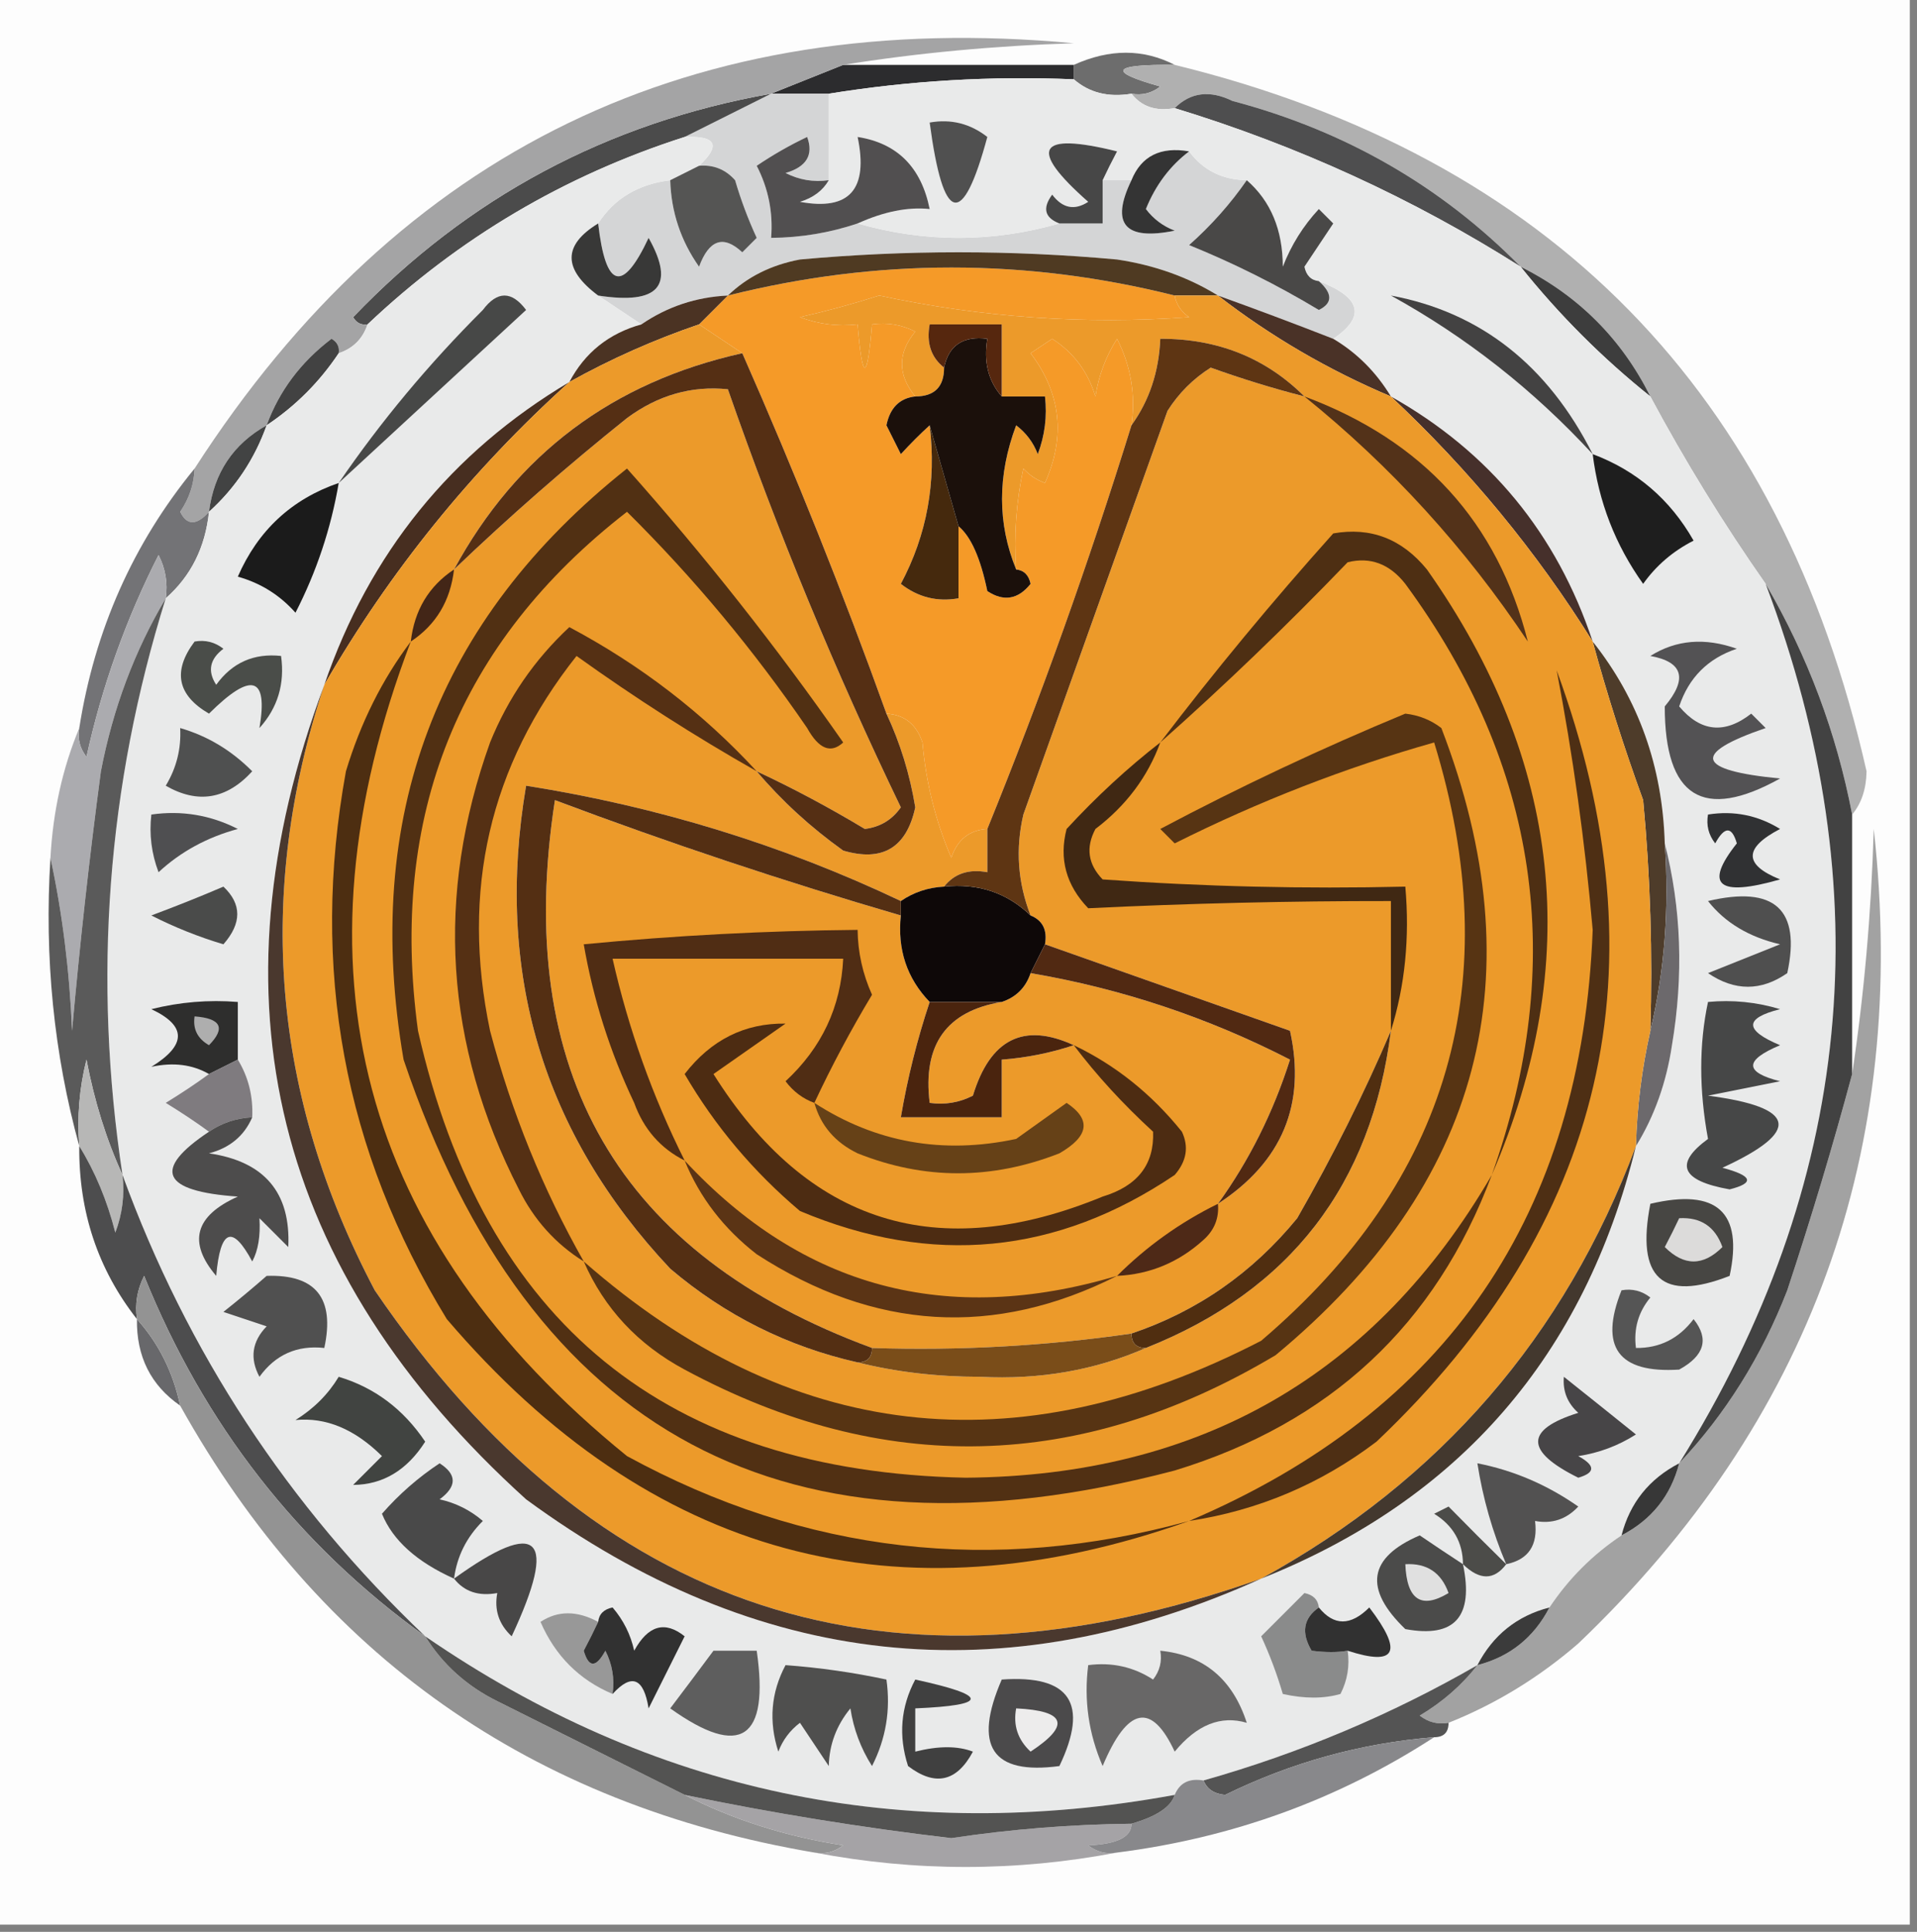 <?xml version="1.0" encoding="UTF-8"?>
<!DOCTYPE svg PUBLIC "-//W3C//DTD SVG 1.1//EN" "http://www.w3.org/Graphics/SVG/1.1/DTD/svg11.dtd">
<svg xmlns="http://www.w3.org/2000/svg" version="1.1" width="133px" height="134px" style="shape-rendering:geometricPrecision; text-rendering:geometricPrecision; image-rendering:optimizeQuality; fill-rule:evenodd; clip-rule:evenodd" xmlns:xlink="http://www.w3.org/1999/xlink">
<rect width="100%" height="100%" fill="#808080" stroke="none"/>
<g><path style="opacity:1" fill="#fdfdfd" d="M -0.5,-0.5 C 43.833,-0.5 88.167,-0.5 132.5,-0.5C 132.5,44.167 132.5,88.833 132.5,133.5C 88.167,133.5 43.833,133.5 -0.5,133.5C -0.5,88.833 -0.5,44.167 -0.5,-0.5 Z"/></g>
<g><path style="opacity:1" fill="#6d6d6d" d="M 81.5,4.5 C 77.107,4.457 76.774,4.957 80.5,6C 79.906,6.464 79.239,6.631 78.5,6.5C 76.901,6.768 75.568,6.434 74.5,5.5C 74.5,5.167 74.5,4.833 74.5,4.5C 76.979,3.377 79.312,3.377 81.5,4.5 Z"/></g>
<g><path style="opacity:1" fill="#2c2c2e" d="M 58.5,4.5 C 63.833,4.5 69.167,4.5 74.5,4.5C 74.5,4.833 74.5,5.167 74.5,5.5C 68.773,5.26 63.106,5.593 57.5,6.5C 56.167,6.5 54.833,6.5 53.5,6.5C 55.167,5.833 56.833,5.167 58.5,4.5 Z"/></g>
<g><path style="opacity:1" fill="#b0b0b0" d="M 81.5,4.5 C 107.552,10.886 123.552,27.22 129.5,53.5C 129.48,54.726 129.147,55.726 128.5,56.5C 127.417,50.843 125.417,45.51 122.5,40.5C 119.586,36.342 116.919,32.009 114.5,27.5C 112.5,23.5 109.5,20.5 105.5,18.5C 99.976,12.898 93.309,9.064 85.5,7C 83.934,6.235 82.601,6.402 81.5,7.5C 80.209,7.737 79.209,7.404 78.5,6.5C 79.239,6.631 79.906,6.464 80.5,6C 76.774,4.957 77.107,4.457 81.5,4.5 Z"/></g>
<g><path style="opacity:1" fill="#d4d5d6" d="M 53.5,6.5 C 54.833,6.5 56.167,6.5 57.5,6.5C 57.5,8.5 57.5,10.5 57.5,12.5C 56.448,12.649 55.448,12.483 54.5,12C 55.956,11.577 56.456,10.744 56,9.5C 54.795,10.071 53.628,10.738 52.5,11.5C 53.309,13.071 53.643,14.738 53.5,16.5C 55.565,16.483 57.565,16.149 59.5,15.5C 64.167,16.833 68.833,16.833 73.5,15.5C 74.5,15.5 75.5,15.5 76.5,15.5C 76.5,14.5 76.5,13.5 76.5,12.5C 77.167,12.5 77.833,12.5 78.5,12.5C 77.031,15.539 78.031,16.706 81.5,16C 80.692,15.692 80.025,15.192 79.5,14.5C 80.172,12.841 81.172,11.507 82.5,10.5C 83.467,11.806 84.801,12.473 86.5,12.5C 85.375,14.129 84.041,15.629 82.5,17C 85.6,18.258 88.6,19.758 91.5,21.5C 92.463,21.03 92.463,20.363 91.5,19.5C 94.444,20.629 94.777,21.962 92.5,23.5C 89.807,22.448 87.14,21.448 84.5,20.5C 82.438,19.224 80.104,18.39 77.5,18C 70.167,17.333 62.833,17.333 55.5,18C 53.509,18.374 51.842,19.207 50.5,20.5C 48.297,20.604 46.297,21.27 44.5,22.5C 43.5,21.833 42.5,21.167 41.5,20.5C 45.705,21.155 46.871,19.821 45,16.5C 43.187,20.363 42.02,20.03 41.5,15.5C 42.605,13.777 44.272,12.777 46.5,12.5C 46.565,14.696 47.232,16.696 48.5,18.5C 49.197,16.616 50.197,16.282 51.5,17.5C 51.833,17.167 52.167,16.833 52.5,16.5C 51.902,15.205 51.402,13.872 51,12.5C 50.329,11.748 49.496,11.414 48.5,11.5C 50.031,10.075 49.698,9.409 47.5,9.5C 49.5,8.5 51.5,7.5 53.5,6.5 Z"/></g>
<g><path style="opacity:1" fill="#4b4b4b" d="M 53.5,6.5 C 51.5,7.5 49.5,8.5 47.5,9.5C 39.169,12.169 31.835,16.502 25.5,22.5C 25.062,22.565 24.728,22.399 24.5,22C 32.468,13.682 42.134,8.516 53.5,6.5 Z"/></g>
<g><path style="opacity:1" fill="#4e4e4f" d="M 81.5,7.5 C 82.601,6.402 83.934,6.235 85.5,7C 93.309,9.064 99.976,12.898 105.5,18.5C 98.039,13.771 90.039,10.105 81.5,7.5 Z"/></g>
<g><path style="opacity:1" fill="#a4a4a5" d="M 58.5,4.5 C 56.833,5.167 55.167,5.833 53.5,6.5C 42.134,8.516 32.468,13.682 24.5,22C 24.728,22.399 25.062,22.565 25.5,22.5C 25.167,23.5 24.5,24.167 23.5,24.5C 23.565,24.062 23.399,23.728 23,23.5C 20.873,25.114 19.373,27.114 18.5,29.5C 16.178,30.802 14.845,32.802 14.5,35.5C 13.636,36.463 12.97,36.463 12.5,35.5C 13.127,34.583 13.461,33.583 13.5,32.5C 27.756,10.373 48.09,0.54 74.5,3C 68.984,3.173 63.651,3.673 58.5,4.5 Z"/></g>
<g><path style="opacity:1" fill="#3d3d3d" d="M 105.5,18.5 C 109.5,20.5 112.5,23.5 114.5,27.5C 111.167,24.833 108.167,21.833 105.5,18.5 Z"/></g>
<g><path style="opacity:1" fill="#424242" d="M 23.5,24.5 C 22.167,26.5 20.5,28.167 18.5,29.5C 19.373,27.114 20.873,25.114 23,23.5C 23.399,23.728 23.565,24.062 23.5,24.5 Z"/></g>
<g><path style="opacity:1" fill="#424343" d="M 18.5,29.5 C 17.66,31.852 16.326,33.852 14.5,35.5C 14.845,32.802 16.178,30.802 18.5,29.5 Z"/></g>
<g><path style="opacity:1" fill="#737376" d="M 13.5,32.5 C 13.461,33.583 13.127,34.583 12.5,35.5C 12.97,36.463 13.636,36.463 14.5,35.5C 14.245,37.967 13.245,39.967 11.5,41.5C 11.649,40.448 11.483,39.448 11,38.5C 8.739,42.95 7.072,47.617 6,52.5C 5.536,51.906 5.369,51.239 5.5,50.5C 6.569,43.703 9.235,37.703 13.5,32.5 Z"/></g>
<g><path style="opacity:1" fill="#e9eaea" d="M 74.5,5.5 C 75.568,6.434 76.901,6.768 78.5,6.5C 79.209,7.404 80.209,7.737 81.5,7.5C 90.039,10.105 98.039,13.771 105.5,18.5C 108.167,21.833 111.167,24.833 114.5,27.5C 116.919,32.009 119.586,36.342 122.5,40.5C 130.572,61.83 128.572,82.163 116.5,101.5C 114.413,102.585 113.08,104.251 112.5,106.5C 110.5,107.833 108.833,109.5 107.5,111.5C 105.251,112.08 103.585,113.413 102.5,115.5C 96.527,118.938 90.193,121.605 83.5,123.5C 82.508,123.328 81.842,123.662 81.5,124.5C 62.558,127.979 45.224,124.313 29.5,113.5C 19.976,104.44 12.976,93.774 8.5,81.5C 6.426,67.879 7.426,54.546 11.5,41.5C 13.245,39.967 14.245,37.967 14.5,35.5C 16.326,33.852 17.66,31.852 18.5,29.5C 20.5,28.167 22.167,26.5 23.5,24.5C 24.5,24.167 25.167,23.5 25.5,22.5C 31.835,16.502 39.169,12.169 47.5,9.5C 49.698,9.409 50.031,10.075 48.5,11.5C 47.833,11.833 47.167,12.167 46.5,12.5C 44.272,12.777 42.605,13.777 41.5,15.5C 39.043,17.001 39.043,18.668 41.5,20.5C 42.5,21.167 43.5,21.833 44.5,22.5C 42.246,23.124 40.579,24.457 39.5,26.5C 31.295,31.379 25.628,38.379 22.5,47.5C 14.336,69.346 19.003,88.179 36.5,104C 52.546,115.775 69.546,117.609 87.5,109.5C 101.259,104.021 109.926,94.021 113.5,79.5C 114.776,77.438 115.61,75.104 116,72.5C 116.815,67.648 116.648,62.981 115.5,58.5C 115.345,53.169 113.679,48.502 110.5,44.5C 108.009,37.012 103.342,31.345 96.5,27.5C 95.473,25.806 94.139,24.473 92.5,23.5C 94.777,21.962 94.444,20.629 91.5,19.5C 90.957,19.44 90.624,19.107 90.5,18.5C 91.167,17.5 91.833,16.5 92.5,15.5C 92.167,15.167 91.833,14.833 91.5,14.5C 90.416,15.665 89.583,16.998 89,18.5C 88.998,15.949 88.164,13.949 86.5,12.5C 84.801,12.473 83.467,11.806 82.5,10.5C 80.517,10.157 79.183,10.823 78.5,12.5C 77.833,12.5 77.167,12.5 76.5,12.5C 76.804,11.85 77.137,11.184 77.5,10.5C 71.964,9.132 71.297,10.299 75.5,14C 74.551,14.617 73.718,14.451 73,13.5C 72.308,14.437 72.475,15.103 73.5,15.5C 68.833,16.833 64.167,16.833 59.5,15.5C 61.322,14.675 62.989,14.342 64.5,14.5C 63.913,11.594 62.246,9.928 59.5,9.5C 60.263,13.138 58.93,14.638 55.5,14C 56.416,13.722 57.083,13.222 57.5,12.5C 57.5,10.5 57.5,8.5 57.5,6.5C 63.106,5.593 68.773,5.26 74.5,5.5 Z"/></g>
<g><path style="opacity:1" fill="#4f5050" d="M 12.5,50.5 C 14.394,51.048 16.06,52.048 17.5,53.5C 15.724,55.447 13.724,55.78 11.5,54.5C 12.246,53.264 12.579,51.931 12.5,50.5 Z"/></g>
<g><path style="opacity:1" fill="#f59a28" d="M 81.5,20.5 C 81.611,21.117 81.944,21.617 82.5,22C 75.267,22.524 68.1,22.024 61,20.5C 59.189,21.078 57.355,21.578 55.5,22C 56.793,22.49 58.127,22.657 59.5,22.5C 59.833,26.5 60.167,26.5 60.5,22.5C 61.552,22.351 62.552,22.517 63.5,23C 62.272,24.49 62.272,25.99 63.5,27.5C 62.414,27.62 61.747,28.287 61.5,29.5C 61.833,30.167 62.167,30.833 62.5,31.5C 63.182,30.757 63.849,30.091 64.5,29.5C 64.979,33.434 64.312,37.101 62.5,40.5C 63.689,41.429 65.022,41.762 66.5,41.5C 66.5,39.833 66.5,38.167 66.5,36.5C 67.363,37.217 68.03,38.717 68.5,41C 69.635,41.749 70.635,41.583 71.5,40.5C 71.376,39.893 71.043,39.56 70.5,39.5C 70.337,37.143 70.503,34.81 71,32.5C 71.414,32.957 71.914,33.291 72.5,33.5C 73.941,30.275 73.607,27.275 71.5,24.5C 72,24.167 72.5,23.833 73,23.5C 74.477,24.444 75.477,25.777 76,27.5C 76.219,26.062 76.719,24.729 77.5,23.5C 78.466,25.396 78.799,27.396 78.5,29.5C 75.535,39.061 72.201,48.394 68.5,57.5C 67.25,57.577 66.417,58.244 66,59.5C 64.908,56.956 64.241,54.289 64,51.5C 63.583,50.244 62.75,49.577 61.5,49.5C 58.494,41.137 55.161,32.804 51.5,24.5C 50.5,23.833 49.5,23.167 48.5,22.5C 49.167,21.833 49.833,21.167 50.5,20.5C 60.855,17.909 71.188,17.909 81.5,20.5 Z"/></g>
<g><path style="opacity:1" fill="#4e3c2a" d="M 110.5,44.5 C 113.679,48.502 115.345,53.169 115.5,58.5C 115.818,63.032 115.485,67.366 114.5,71.5C 114.666,66.156 114.499,60.823 114,55.5C 112.675,51.861 111.508,48.194 110.5,44.5 Z"/></g>
<g><path style="opacity:1" fill="#4a4d49" d="M 13.5,44.5 C 14.239,44.369 14.906,44.536 15.5,45C 14.549,45.718 14.383,46.551 15,47.5C 16.11,45.963 17.61,45.297 19.5,45.5C 19.769,47.429 19.269,49.095 18,50.5C 18.613,46.905 17.446,46.571 14.5,49.5C 12.296,48.218 11.962,46.551 13.5,44.5 Z"/></g>
<g><path style="opacity:1" fill="#1b1b1b" d="M 23.5,33.5 C 22.962,36.653 21.962,39.653 20.5,42.5C 19.41,41.273 18.076,40.44 16.5,40C 17.898,36.794 20.231,34.628 23.5,33.5 Z"/></g>
<g><path style="opacity:1" fill="#472e20" d="M 39.5,26.5 C 32.726,32.607 27.06,39.607 22.5,47.5C 25.628,38.379 31.295,31.379 39.5,26.5 Z"/></g>
<g><path style="opacity:1" fill="#1e1e1e" d="M 110.5,31.5 C 113.542,32.642 115.875,34.642 117.5,37.5C 116.066,38.23 114.9,39.23 114,40.5C 112.076,37.811 110.909,34.811 110.5,31.5 Z"/></g>
<g><path style="opacity:1" fill="#46302b" d="M 96.5,27.5 C 103.342,31.345 108.009,37.012 110.5,44.5C 106.619,38.276 101.952,32.609 96.5,27.5 Z"/></g>
<g><path style="opacity:1" fill="#474847" d="M 23.5,33.5 C 26.41,29.247 29.744,25.247 33.5,21.5C 34.5,20.167 35.5,20.167 36.5,21.5C 32.172,25.494 27.839,29.494 23.5,33.5 Z"/></g>
<g><path style="opacity:1" fill="#4a3227" d="M 84.5,20.5 C 87.14,21.448 89.807,22.448 92.5,23.5C 94.139,24.473 95.473,25.806 96.5,27.5C 92.164,25.668 88.164,23.335 84.5,20.5 Z"/></g>
<g><path style="opacity:1" fill="#4b3323" d="M 50.5,20.5 C 49.833,21.167 49.167,21.833 48.5,22.5C 45.352,23.576 42.352,24.909 39.5,26.5C 40.579,24.457 42.246,23.124 44.5,22.5C 46.297,21.27 48.297,20.604 50.5,20.5 Z"/></g>
<g><path style="opacity:1" fill="#434242" d="M 110.5,31.5 C 106.38,27.036 101.713,23.369 96.5,20.5C 102.712,21.659 107.378,25.325 110.5,31.5 Z"/></g>
<g><path style="opacity:1" fill="#4f3a22" d="M 84.5,20.5 C 83.5,20.5 82.5,20.5 81.5,20.5C 71.188,17.909 60.855,17.909 50.5,20.5C 51.842,19.207 53.509,18.374 55.5,18C 62.833,17.333 70.167,17.333 77.5,18C 80.104,18.39 82.438,19.224 84.5,20.5 Z"/></g>
<g><path style="opacity:1" fill="#494847" d="M 86.5,12.5 C 88.164,13.949 88.998,15.949 89,18.5C 89.583,16.998 90.416,15.665 91.5,14.5C 91.833,14.833 92.167,15.167 92.5,15.5C 91.833,16.5 91.167,17.5 90.5,18.5C 90.624,19.107 90.957,19.44 91.5,19.5C 92.463,20.363 92.463,21.03 91.5,21.5C 88.6,19.758 85.6,18.258 82.5,17C 84.041,15.629 85.375,14.129 86.5,12.5 Z"/></g>
<g><path style="opacity:1" fill="#383837" d="M 41.5,15.5 C 42.02,20.03 43.187,20.363 45,16.5C 46.871,19.821 45.705,21.155 41.5,20.5C 39.043,18.668 39.043,17.001 41.5,15.5 Z"/></g>
<g><path style="opacity:1" fill="#514f50" d="M 57.5,12.5 C 57.083,13.222 56.416,13.722 55.5,14C 58.93,14.638 60.263,13.138 59.5,9.5C 62.246,9.928 63.913,11.594 64.5,14.5C 62.989,14.342 61.322,14.675 59.5,15.5C 57.565,16.149 55.565,16.483 53.5,16.5C 53.643,14.738 53.309,13.071 52.5,11.5C 53.628,10.738 54.795,10.071 56,9.5C 56.456,10.744 55.956,11.577 54.5,12C 55.448,12.483 56.448,12.649 57.5,12.5 Z"/></g>
<g><path style="opacity:1" fill="#343434" d="M 82.5,10.5 C 81.172,11.507 80.172,12.841 79.5,14.5C 80.025,15.192 80.692,15.692 81.5,16C 78.031,16.706 77.031,15.539 78.5,12.5C 79.183,10.823 80.517,10.157 82.5,10.5 Z"/></g>
<g><path style="opacity:1" fill="#555554" d="M 48.5,11.5 C 49.496,11.414 50.329,11.748 51,12.5C 51.402,13.872 51.902,15.205 52.5,16.5C 52.167,16.833 51.833,17.167 51.5,17.5C 50.197,16.282 49.197,16.616 48.5,18.5C 47.232,16.696 46.565,14.696 46.5,12.5C 47.167,12.167 47.833,11.833 48.5,11.5 Z"/></g>
<g><path style="opacity:1" fill="#505050" d="M 64.5,8.5 C 65.978,8.238 67.311,8.571 68.5,9.5C 66.775,15.889 65.441,15.555 64.5,8.5 Z"/></g>
<g><path style="opacity:1" fill="#474747" d="M 76.5,12.5 C 76.5,13.5 76.5,14.5 76.5,15.5C 75.5,15.5 74.5,15.5 73.5,15.5C 72.475,15.103 72.308,14.437 73,13.5C 73.718,14.451 74.551,14.617 75.5,14C 71.297,10.299 71.964,9.132 77.5,10.5C 77.137,11.184 76.804,11.85 76.5,12.5 Z"/></g>
<g><path style="opacity:1" fill="#535254" d="M 114.5,45.5 C 116.288,44.377 118.288,44.211 120.5,45C 118.5,45.667 117.167,47 116.5,49C 117.99,50.772 119.657,50.939 121.5,49.5C 121.833,49.833 122.167,50.167 122.5,50.5C 117.326,52.27 117.659,53.437 123.5,54C 118.165,56.972 115.498,55.305 115.5,49C 117.105,47.078 116.772,45.911 114.5,45.5 Z"/></g>
<g><path style="opacity:1" fill="#4f4f51" d="M 10.5,56.5 C 12.604,56.201 14.604,56.534 16.5,57.5C 14.363,58.08 12.53,59.08 11,60.5C 10.51,59.207 10.343,57.873 10.5,56.5 Z"/></g>
<g><path style="opacity:1" fill="#ababaf" d="M 11.5,41.5 C 9.338,45.14 7.838,49.14 7,53.5C 6.201,59.485 5.535,65.485 5,71.5C 4.824,67.312 4.324,63.312 3.5,59.5C 3.676,56.273 4.343,53.273 5.5,50.5C 5.369,51.239 5.536,51.906 6,52.5C 7.072,47.617 8.739,42.95 11,38.5C 11.483,39.448 11.649,40.448 11.5,41.5 Z"/></g>
<g><path style="opacity:1" fill="#303133" d="M 118.5,56.5 C 120.288,56.215 121.955,56.548 123.5,57.5C 120.972,58.816 120.972,59.983 123.5,61C 119.197,62.236 118.197,61.403 120.5,58.5C 120.154,57.304 119.654,57.304 119,58.5C 118.536,57.906 118.369,57.239 118.5,56.5 Z"/></g>
<g><path style="opacity:1" fill="#4a4b4a" d="M 15.5,61.5 C 16.782,62.708 16.782,64.042 15.5,65.5C 13.775,64.985 12.108,64.318 10.5,63.5C 12.291,62.83 13.958,62.163 15.5,61.5 Z"/></g>
<g><path style="opacity:1" fill="#4f4f4f" d="M 118.5,62.5 C 123.123,61.408 124.956,63.075 124,67.5C 122.186,68.76 120.353,68.76 118.5,67.5C 120.167,66.833 121.833,66.167 123.5,65.5C 121.345,64.999 119.678,63.999 118.5,62.5 Z"/></g>
<g><path style="opacity:1" fill="#5a5a5a" d="M 11.5,41.5 C 7.426,54.546 6.426,67.879 8.5,81.5C 7.379,79.046 6.546,76.379 6,73.5C 5.505,75.473 5.338,77.473 5.5,79.5C 3.734,73.091 3.068,66.424 3.5,59.5C 4.324,63.312 4.824,67.312 5,71.5C 5.535,65.485 6.201,59.485 7,53.5C 7.838,49.14 9.338,45.14 11.5,41.5 Z"/></g>
<g><path style="opacity:1" fill="#6c696c" d="M 115.5,58.5 C 116.648,62.981 116.815,67.648 116,72.5C 115.61,75.104 114.776,77.438 113.5,79.5C 113.575,76.794 113.908,74.127 114.5,71.5C 115.485,67.366 115.818,63.032 115.5,58.5 Z"/></g>
<g><path style="opacity:1" fill="#ec9a2a" d="M 81.5,20.5 C 82.5,20.5 83.5,20.5 84.5,20.5C 88.164,23.335 92.164,25.668 96.5,27.5C 101.952,32.609 106.619,38.276 110.5,44.5C 111.508,48.194 112.675,51.861 114,55.5C 114.499,60.823 114.666,66.156 114.5,71.5C 113.908,74.127 113.575,76.794 113.5,79.5C 108.561,92.698 99.895,102.698 87.5,109.5C 61.806,118.621 41.306,111.955 26,89.5C 18.874,75.991 17.708,61.991 22.5,47.5C 27.06,39.607 32.726,32.607 39.5,26.5C 42.352,24.909 45.352,23.576 48.5,22.5C 49.5,23.167 50.5,23.833 51.5,24.5C 42.511,26.499 35.845,31.499 31.5,39.5C 35.332,35.836 39.332,32.336 43.5,29C 45.65,27.41 47.983,26.743 50.5,27C 53.948,36.895 57.948,46.562 62.5,56C 61.892,56.87 61.059,57.37 60,57.5C 57.541,56.022 55.041,54.688 52.5,53.5C 54.237,55.55 56.237,57.383 58.5,59C 61.229,59.801 62.895,58.801 63.5,56C 63.125,53.711 62.459,51.545 61.5,49.5C 62.75,49.577 63.583,50.244 64,51.5C 64.241,54.289 64.908,56.956 66,59.5C 66.417,58.244 67.25,57.577 68.5,57.5C 68.5,58.5 68.5,59.5 68.5,60.5C 67.209,60.263 66.209,60.596 65.5,61.5C 64.391,61.557 63.391,61.89 62.5,62.5C 54.312,58.614 45.645,55.947 36.5,54.5C 34.31,67.421 37.643,78.587 46.5,88C 50.309,91.238 54.642,93.404 59.5,94.5C 62.146,95.164 64.979,95.498 68,95.5C 72.133,95.714 75.966,95.048 79.5,93.5C 89.488,89.532 95.154,82.199 96.5,71.5C 94.643,75.849 92.476,80.182 90,84.5C 86.888,88.298 83.055,90.964 78.5,92.5C 72.545,93.364 66.545,93.697 60.5,93.5C 42.919,87.028 35.585,74.361 38.5,55.5C 46.422,58.478 54.422,61.145 62.5,63.5C 62.252,65.858 62.919,67.858 64.5,69.5C 63.63,72.112 62.963,74.779 62.5,77.5C 64.833,77.5 67.167,77.5 69.5,77.5C 69.5,76.167 69.5,74.833 69.5,73.5C 71.216,73.371 72.883,73.038 74.5,72.5C 71.03,70.899 68.697,72.066 67.5,76C 66.552,76.483 65.552,76.65 64.5,76.5C 64.002,72.465 65.668,70.131 69.5,69.5C 70.5,69.167 71.167,68.5 71.5,67.5C 77.815,68.578 83.815,70.578 89.5,73.5C 88.334,77.166 86.667,80.499 84.5,83.5C 88.96,80.588 90.627,76.588 89.5,71.5C 83.81,69.493 78.143,67.493 72.5,65.5C 72.672,64.508 72.338,63.842 71.5,63.5C 70.61,61.218 70.444,58.885 71,56.5C 74.316,47.222 77.65,37.889 81,28.5C 81.779,27.272 82.779,26.272 84,25.5C 86.154,26.274 88.321,26.941 90.5,27.5C 87.808,24.819 84.475,23.486 80.5,23.5C 80.405,25.786 79.738,27.786 78.5,29.5C 78.799,27.396 78.466,25.396 77.5,23.5C 76.719,24.729 76.219,26.062 76,27.5C 75.477,25.777 74.477,24.444 73,23.5C 72.5,23.833 72,24.167 71.5,24.5C 73.607,27.275 73.941,30.275 72.5,33.5C 71.914,33.291 71.414,32.957 71,32.5C 70.503,34.81 70.337,37.143 70.5,39.5C 69.194,36.313 69.194,32.98 70.5,29.5C 71.192,30.025 71.692,30.692 72,31.5C 72.49,30.207 72.657,28.873 72.5,27.5C 71.5,27.5 70.5,27.5 69.5,27.5C 69.5,25.833 69.5,24.167 69.5,22.5C 67.833,22.5 66.167,22.5 64.5,22.5C 64.263,23.791 64.596,24.791 65.5,25.5C 65.5,26.833 64.833,27.5 63.5,27.5C 62.272,25.99 62.272,24.49 63.5,23C 62.552,22.517 61.552,22.351 60.5,22.5C 60.167,26.5 59.833,26.5 59.5,22.5C 58.127,22.657 56.793,22.49 55.5,22C 57.355,21.578 59.189,21.078 61,20.5C 68.1,22.024 75.267,22.524 82.5,22C 81.944,21.617 81.611,21.117 81.5,20.5 Z"/></g>
<g><path style="opacity:1" fill="#0e0808" d="M 65.5,61.5 C 67.858,61.252 69.858,61.919 71.5,63.5C 72.338,63.842 72.672,64.508 72.5,65.5C 72.167,66.167 71.833,66.833 71.5,67.5C 71.167,68.5 70.5,69.167 69.5,69.5C 67.833,69.5 66.167,69.5 64.5,69.5C 62.919,67.858 62.252,65.858 62.5,63.5C 62.5,63.167 62.5,62.833 62.5,62.5C 63.391,61.89 64.391,61.557 65.5,61.5 Z"/></g>
<g><path style="opacity:1" fill="#502d14" d="M 56.5,76.5 C 55.711,76.217 55.044,75.717 54.5,75C 57.011,72.674 58.344,69.841 58.5,66.5C 53.167,66.5 47.833,66.5 42.5,66.5C 43.602,71.371 45.269,76.038 47.5,80.5C 45.827,79.657 44.66,78.324 44,76.5C 42.326,72.979 41.16,69.313 40.5,65.5C 46.815,64.891 53.149,64.557 59.5,64.5C 59.519,66.06 59.852,67.56 60.5,69C 59.022,71.459 57.688,73.959 56.5,76.5 Z"/></g>
<g><path style="opacity:1" fill="#402813" d="M 80.5,51.5 C 79.627,53.886 78.127,55.886 76,57.5C 75.316,58.784 75.483,59.95 76.5,61C 83.492,61.5 90.492,61.666 97.5,61.5C 97.813,65.042 97.479,68.375 96.5,71.5C 96.5,68.5 96.5,65.5 96.5,62.5C 89.454,62.494 82.454,62.661 75.5,63C 73.964,61.401 73.464,59.567 74,57.5C 76.083,55.244 78.25,53.244 80.5,51.5 Z"/></g>
<g><path style="opacity:1" fill="#553014" d="M 52.5,53.5 C 48.234,51.083 44.068,48.417 40,45.5C 33.963,53.116 31.963,61.783 34,71.5C 35.495,77.161 37.661,82.494 40.5,87.5C 38.549,86.284 37.049,84.618 36,82.5C 30.858,72.466 30.192,62.133 34,51.5C 35.248,48.421 37.081,45.754 39.5,43.5C 44.443,46.127 48.777,49.461 52.5,53.5 Z"/></g>
<g><path style="opacity:1" fill="#4e2f13" d="M 103.5,81.5 C 108.751,66.757 106.751,53.09 97.5,40.5C 96.409,39.112 95.076,38.612 93.5,39C 89.271,43.398 84.938,47.564 80.5,51.5C 84.265,46.559 88.265,41.726 92.5,37C 95.096,36.542 97.263,37.375 99,39.5C 108.367,52.787 109.867,66.787 103.5,81.5 Z"/></g>
<g><path style="opacity:1" fill="#552f14" d="M 51.5,24.5 C 55.161,32.804 58.494,41.137 61.5,49.5C 62.459,51.545 63.125,53.711 63.5,56C 62.895,58.801 61.229,59.801 58.5,59C 56.237,57.383 54.237,55.55 52.5,53.5C 55.041,54.688 57.541,56.022 60,57.5C 61.059,57.37 61.892,56.87 62.5,56C 57.948,46.562 53.948,36.895 50.5,27C 47.983,26.743 45.65,27.41 43.5,29C 39.332,32.336 35.332,35.836 31.5,39.5C 35.845,31.499 42.511,26.499 51.5,24.5 Z"/></g>
<g><path style="opacity:1" fill="#432617" d="M 31.5,39.5 C 31.25,41.674 30.25,43.341 28.5,44.5C 28.75,42.326 29.75,40.659 31.5,39.5 Z"/></g>
<g><path style="opacity:1" fill="#45290d" d="M 64.5,29.5 C 65.167,31.833 65.833,34.167 66.5,36.5C 66.5,38.167 66.5,39.833 66.5,41.5C 65.022,41.762 63.689,41.429 62.5,40.5C 64.312,37.101 64.979,33.434 64.5,29.5 Z"/></g>
<g><path style="opacity:1" fill="#533219" d="M 90.5,27.5 C 98.739,30.564 103.906,36.23 106,44.5C 101.677,38.013 96.51,32.346 90.5,27.5 Z"/></g>
<g><path style="opacity:1" fill="#1b100b" d="M 69.5,27.5 C 70.5,27.5 71.5,27.5 72.5,27.5C 72.657,28.873 72.49,30.207 72,31.5C 71.692,30.692 71.192,30.025 70.5,29.5C 69.194,32.98 69.194,36.313 70.5,39.5C 71.043,39.56 71.376,39.893 71.5,40.5C 70.635,41.583 69.635,41.749 68.5,41C 68.03,38.717 67.363,37.217 66.5,36.5C 65.833,34.167 65.167,31.833 64.5,29.5C 63.849,30.091 63.182,30.757 62.5,31.5C 62.167,30.833 61.833,30.167 61.5,29.5C 61.747,28.287 62.414,27.62 63.5,27.5C 64.833,27.5 65.5,26.833 65.5,25.5C 65.821,23.952 66.821,23.285 68.5,23.5C 68.232,25.099 68.566,26.432 69.5,27.5 Z"/></g>
<g><path style="opacity:1" fill="#5e3513" d="M 90.5,27.5 C 88.321,26.941 86.154,26.274 84,25.5C 82.779,26.272 81.779,27.272 81,28.5C 77.65,37.889 74.316,47.222 71,56.5C 70.444,58.885 70.61,61.218 71.5,63.5C 69.858,61.919 67.858,61.252 65.5,61.5C 66.209,60.596 67.209,60.263 68.5,60.5C 68.5,59.5 68.5,58.5 68.5,57.5C 72.201,48.394 75.535,39.061 78.5,29.5C 79.738,27.786 80.405,25.786 80.5,23.5C 84.475,23.486 87.808,24.819 90.5,27.5 Z"/></g>
<g><path style="opacity:1" fill="#56270e" d="M 69.5,27.5 C 68.566,26.432 68.232,25.099 68.5,23.5C 66.821,23.285 65.821,23.952 65.5,25.5C 64.596,24.791 64.263,23.791 64.5,22.5C 66.167,22.5 67.833,22.5 69.5,22.5C 69.5,24.167 69.5,25.833 69.5,27.5 Z"/></g>
<g><path style="opacity:1" fill="#4a240e" d="M 64.5,69.5 C 66.167,69.5 67.833,69.5 69.5,69.5C 65.668,70.131 64.002,72.465 64.5,76.5C 65.552,76.65 66.552,76.483 67.5,76C 68.697,72.066 71.03,70.899 74.5,72.5C 72.883,73.038 71.216,73.371 69.5,73.5C 69.5,74.833 69.5,76.167 69.5,77.5C 67.167,77.5 64.833,77.5 62.5,77.5C 62.963,74.779 63.63,72.112 64.5,69.5 Z"/></g>
<g><path style="opacity:1" fill="#512912" d="M 72.5,65.5 C 78.143,67.493 83.81,69.493 89.5,71.5C 90.627,76.588 88.96,80.588 84.5,83.5C 86.667,80.499 88.334,77.166 89.5,73.5C 83.815,70.578 77.815,68.578 71.5,67.5C 71.833,66.833 72.167,66.167 72.5,65.5 Z"/></g>
<g><path style="opacity:1" fill="#464747" d="M 118.5,69.5 C 120.199,69.34 121.866,69.507 123.5,70C 121.009,70.626 121.009,71.459 123.5,72.5C 121.009,73.541 121.009,74.374 123.5,75C 121.833,75.333 120.167,75.667 118.5,76C 124.671,76.803 125.005,78.47 119.5,81C 121.595,81.556 121.762,82.056 120,82.5C 116.632,81.902 116.132,80.735 118.5,79C 117.874,75.603 117.874,72.436 118.5,69.5 Z"/></g>
<g><path style="opacity:1" fill="#2e2e2d" d="M 16.5,73.5 C 15.833,73.833 15.167,74.167 14.5,74.5C 13.352,73.836 12.019,73.669 10.5,74C 12.957,72.488 12.957,71.154 10.5,70C 12.473,69.504 14.473,69.338 16.5,69.5C 16.5,70.833 16.5,72.167 16.5,73.5 Z"/></g>
<g><path style="opacity:1" fill="#aeaeae" d="M 13.5,70.5 C 15.337,70.639 15.67,71.306 14.5,72.5C 13.703,72.043 13.369,71.376 13.5,70.5 Z"/></g>
<g><path style="opacity:1" fill="#7f7b7f" d="M 16.5,73.5 C 17.234,74.708 17.567,76.041 17.5,77.5C 16.391,77.557 15.391,77.89 14.5,78.5C 13.602,77.842 12.602,77.176 11.5,76.5C 12.602,75.824 13.602,75.158 14.5,74.5C 15.167,74.167 15.833,73.833 16.5,73.5 Z"/></g>
<g><path style="opacity:1" fill="#502e10" d="M 96.5,71.5 C 95.154,82.199 89.488,89.532 79.5,93.5C 78.833,93.5 78.5,93.167 78.5,92.5C 83.055,90.964 86.888,88.298 90,84.5C 92.476,80.182 94.643,75.849 96.5,71.5 Z"/></g>
<g><path style="opacity:1" fill="#b7b7b6" d="M 8.5,81.5 C 8.657,82.873 8.49,84.207 8,85.5C 7.434,83.277 6.6,81.277 5.5,79.5C 5.338,77.473 5.505,75.473 6,73.5C 6.546,76.379 7.379,79.046 8.5,81.5 Z"/></g>
<g><path style="opacity:1" fill="#a2a2a2" d="M 100.5,119.5 C 99.761,119.631 99.094,119.464 98.5,119C 100.093,118.051 101.426,116.885 102.5,115.5C 104.749,114.92 106.415,113.587 107.5,111.5C 108.833,109.5 110.5,107.833 112.5,106.5C 114.587,105.415 115.92,103.749 116.5,101.5C 119.726,98.07 122.226,94.07 124,89.5C 125.68,84.423 127.18,79.423 128.5,74.5C 129.327,69.015 129.827,63.348 130,57.5C 132.468,79.768 125.634,98.601 109.5,114C 106.778,116.358 103.778,118.191 100.5,119.5 Z"/></g>
<g><path style="opacity:1" fill="#513013" d="M 103.5,81.5 C 99.617,91.879 92.284,98.712 81.5,102C 54.633,109.067 36.799,99.567 28,73.5C 25.112,56.672 30.279,43.006 43.5,32.5C 48.881,38.546 53.881,44.879 58.5,51.5C 57.645,52.293 56.811,51.96 56,50.5C 52.299,45.091 48.133,40.091 43.5,35.5C 31.807,44.576 26.973,56.576 29,71.5C 33.578,91.745 46.245,102.078 67,102.5C 83.258,102.371 95.424,95.371 103.5,81.5 Z"/></g>
<g><path style="opacity:1" fill="#4e2f14" d="M 82.5,105.5 C 100.426,97.876 109.76,84.209 110.5,64.5C 109.966,58.392 109.132,52.392 108,46.5C 115.561,67.087 111.395,84.921 95.5,100C 91.626,102.937 87.293,104.771 82.5,105.5 Z"/></g>
<g><path style="opacity:1" fill="#542f13" d="M 62.5,62.5 C 62.5,62.833 62.5,63.167 62.5,63.5C 54.422,61.145 46.422,58.478 38.5,55.5C 35.585,74.361 42.919,87.028 60.5,93.5C 60.5,94.167 60.167,94.5 59.5,94.5C 54.642,93.404 50.309,91.238 46.5,88C 37.643,78.587 34.31,67.421 36.5,54.5C 45.645,55.947 54.312,58.614 62.5,62.5 Z"/></g>
<g><path style="opacity:1" fill="#4d2c12" d="M 74.5,72.5 C 77.394,73.882 79.894,75.882 82,78.5C 82.492,79.549 82.326,80.549 81.5,81.5C 73.321,87.018 64.654,87.851 55.5,84C 52.269,81.273 49.603,78.106 47.5,74.5C 49.335,72.127 51.668,70.961 54.5,71C 52.833,72.167 51.167,73.333 49.5,74.5C 56.03,84.887 65.03,87.72 76.5,83C 78.923,82.268 80.09,80.768 80,78.5C 77.91,76.584 76.077,74.584 74.5,72.5 Z"/></g>
<g><path style="opacity:1" fill="#664117" d="M 56.5,76.5 C 60.747,79.254 65.413,80.088 70.5,79C 71.662,78.173 72.829,77.34 74,76.5C 75.726,77.648 75.559,78.814 73.5,80C 68.789,81.844 64.123,81.844 59.5,80C 57.937,79.241 56.937,78.074 56.5,76.5 Z"/></g>
<g><path style="opacity:1" fill="#4d4c4c" d="M 17.5,77.5 C 16.942,78.79 15.942,79.623 14.5,80C 18.35,80.562 20.183,82.729 20,86.5C 19.333,85.833 18.667,85.167 18,84.5C 18.077,85.738 17.911,86.738 17.5,87.5C 16.117,84.924 15.283,85.258 15,88.5C 13.018,86.168 13.518,84.335 16.5,83C 11.213,82.635 10.546,81.135 14.5,78.5C 15.391,77.89 16.391,77.557 17.5,77.5 Z"/></g>
<g><path style="opacity:1" fill="#474643" d="M 114.5,83.5 C 119.123,82.408 120.956,84.075 120,88.5C 115.325,90.334 113.492,88.667 114.5,83.5 Z"/></g>
<g><path style="opacity:1" fill="#4a382e" d="M 22.5,47.5 C 17.708,61.991 18.874,75.991 26,89.5C 41.306,111.955 61.806,118.621 87.5,109.5C 69.546,117.609 52.546,115.775 36.5,104C 19.003,88.179 14.336,69.346 22.5,47.5 Z"/></g>
<g><path style="opacity:1" fill="#dcdbda" d="M 116.5,84.5 C 117.995,84.415 118.995,85.082 119.5,86.5C 118.167,87.833 116.833,87.833 115.5,86.5C 115.863,85.817 116.196,85.15 116.5,84.5 Z"/></g>
<g><path style="opacity:1" fill="#4e2917" d="M 84.5,83.5 C 84.586,84.496 84.252,85.329 83.5,86C 81.783,87.559 79.783,88.392 77.5,88.5C 79.55,86.453 81.883,84.786 84.5,83.5 Z"/></g>
<g><path style="opacity:1" fill="#5b3415" d="M 47.5,80.5 C 55.701,89.338 65.701,92.004 77.5,88.5C 68.998,92.787 60.665,92.287 52.5,87C 50.21,85.223 48.543,83.056 47.5,80.5 Z"/></g>
<g><path style="opacity:1" fill="#424242" d="M 122.5,40.5 C 125.417,45.51 127.417,50.843 128.5,56.5C 128.5,62.5 128.5,68.5 128.5,74.5C 127.18,79.423 125.68,84.423 124,89.5C 122.226,94.07 119.726,98.07 116.5,101.5C 128.572,82.163 130.572,61.83 122.5,40.5 Z"/></g>
<g><path style="opacity:1" fill="#4d4d4e" d="M 5.5,79.5 C 6.6,81.277 7.434,83.277 8,85.5C 8.49,84.207 8.657,82.873 8.5,81.5C 12.976,93.774 19.976,104.44 29.5,113.5C 20.659,107.14 14.159,98.807 10,88.5C 9.517,89.448 9.351,90.448 9.5,91.5C 6.792,88.044 5.459,84.044 5.5,79.5 Z"/></g>
<g><path style="opacity:1" fill="#505050" d="M 18.5,88.5 C 21.91,88.384 23.244,90.05 22.5,93.5C 20.61,93.296 19.11,93.963 18,95.5C 17.316,94.216 17.483,93.049 18.5,92C 17.5,91.667 16.5,91.333 15.5,91C 16.571,90.148 17.571,89.315 18.5,88.5 Z"/></g>
<g><path style="opacity:1" fill="#68686b" d="M 9.5,91.5 C 11.008,93.181 12.008,95.181 12.5,97.5C 10.461,96.089 9.461,94.089 9.5,91.5 Z"/></g>
<g><path style="opacity:1" fill="#555555" d="M 112.5,89.5 C 113.239,89.369 113.906,89.536 114.5,90C 113.663,91.011 113.33,92.178 113.5,93.5C 115.143,93.52 116.476,92.853 117.5,91.5C 118.594,92.868 118.26,94.035 116.5,95C 112.266,95.267 110.933,93.434 112.5,89.5 Z"/></g>
<g><path style="opacity:1" fill="#573413" d="M 40.5,87.5 C 54.753,100.001 70.42,101.834 87.5,93C 100.58,81.853 104.58,68.02 99.5,51.5C 93.325,53.249 87.325,55.583 81.5,58.5C 81.167,58.167 80.833,57.833 80.5,57.5C 86.02,54.574 91.687,51.907 97.5,49.5C 98.442,49.608 99.275,49.941 100,50.5C 106.615,67.669 102.782,82.169 88.5,94C 74.941,102.086 61.274,102.419 47.5,95C 44.261,93.264 41.927,90.764 40.5,87.5 Z"/></g>
<g><path style="opacity:1" fill="#7a4d19" d="M 78.5,92.5 C 78.5,93.167 78.833,93.5 79.5,93.5C 75.966,95.048 72.133,95.714 68,95.5C 64.979,95.498 62.146,95.164 59.5,94.5C 60.167,94.5 60.5,94.167 60.5,93.5C 66.545,93.697 72.545,93.364 78.5,92.5 Z"/></g>
<g><path style="opacity:1" fill="#474547" d="M 108.5,95.5 C 110.148,96.81 111.814,98.143 113.5,99.5C 112.271,100.281 110.938,100.781 109.5,101C 110.696,101.654 110.696,102.154 109.5,102.5C 105.787,100.663 105.787,99.163 109.5,98C 108.748,97.329 108.414,96.496 108.5,95.5 Z"/></g>
<g><path style="opacity:1" fill="#414441" d="M 23.5,95.5 C 25.986,96.244 27.986,97.744 29.5,100C 28.234,101.983 26.568,102.983 24.5,103C 25.167,102.333 25.833,101.667 26.5,101C 24.61,99.127 22.61,98.294 20.5,98.5C 21.77,97.712 22.77,96.712 23.5,95.5 Z"/></g>
<g><path style="opacity:1" fill="#4d2e11" d="M 28.5,44.5 C 19.91,67.089 24.91,85.922 43.5,101C 55.877,107.747 68.877,109.247 82.5,105.5C 62.277,112.68 45.111,108.013 31,91.5C 23.85,79.824 21.517,67.157 24,53.5C 25.019,50.128 26.519,47.128 28.5,44.5 Z"/></g>
<g><path style="opacity:1" fill="#43382e" d="M 113.5,79.5 C 109.926,94.021 101.259,104.021 87.5,109.5C 99.895,102.698 108.561,92.698 113.5,79.5 Z"/></g>
<g><path style="opacity:1" fill="#373737" d="M 116.5,101.5 C 115.92,103.749 114.587,105.415 112.5,106.5C 113.08,104.251 114.413,102.585 116.5,101.5 Z"/></g>
<g><path style="opacity:1" fill="#494949" d="M 31.5,109.5 C 28.915,108.341 27.248,106.841 26.5,105C 27.685,103.647 29.019,102.48 30.5,101.5C 31.711,102.274 31.711,103.107 30.5,104C 31.624,104.249 32.624,104.749 33.5,105.5C 32.37,106.622 31.703,107.956 31.5,109.5 Z"/></g>
<g><path style="opacity:1" fill="#4c4c49" d="M 104.5,108.5 C 103.652,109.625 102.652,109.625 101.5,108.5C 101.489,106.983 100.823,105.816 99.5,105C 99.833,104.833 100.167,104.667 100.5,104.5C 101.84,105.867 103.173,107.2 104.5,108.5 Z"/></g>
<g><path style="opacity:1" fill="#525151" d="M 104.5,108.5 C 103.545,106.254 102.878,103.921 102.5,101.5C 105.01,101.991 107.344,102.991 109.5,104.5C 108.675,105.386 107.675,105.719 106.5,105.5C 106.715,107.179 106.048,108.179 104.5,108.5 Z"/></g>
<g><path style="opacity:1" fill="#939393" d="M 29.5,113.5 C 30.716,115.451 32.383,116.951 34.5,118C 38.925,120.213 43.258,122.379 47.5,124.5C 50.859,126.219 54.525,127.386 58.5,128C 57.906,128.464 57.239,128.631 56.5,128.5C 36.837,125.158 22.171,114.825 12.5,97.5C 12.008,95.181 11.008,93.181 9.5,91.5C 9.351,90.448 9.517,89.448 10,88.5C 14.159,98.807 20.659,107.14 29.5,113.5 Z"/></g>
<g><path style="opacity:1" fill="#484747" d="M 31.5,109.5 C 37.406,105.242 38.739,106.576 35.5,113.5C 34.614,112.675 34.281,111.675 34.5,110.5C 33.209,110.737 32.209,110.404 31.5,109.5 Z"/></g>
<g><path style="opacity:1" fill="#4b4b4a" d="M 101.5,108.5 C 102.263,112.138 100.93,113.638 97.5,113C 94.592,110.201 94.926,108.035 98.5,106.5C 99.518,107.193 100.518,107.859 101.5,108.5 Z"/></g>
<g><path style="opacity:1" fill="#8a8b8b" d="M 91.5,111.5 C 90.427,112.251 90.26,113.251 91,114.5C 91.97,114.624 92.803,114.624 93.5,114.5C 93.65,115.552 93.483,116.552 93,117.5C 91.836,117.835 90.503,117.835 89,117.5C 88.598,116.128 88.098,114.795 87.5,113.5C 88.5,112.5 89.5,111.5 90.5,110.5C 91.107,110.624 91.44,110.957 91.5,111.5 Z"/></g>
<g><path style="opacity:1" fill="#e0e0e0" d="M 97.5,108.5 C 98.995,108.415 99.995,109.081 100.5,110.5C 98.604,111.639 97.604,110.973 97.5,108.5 Z"/></g>
<g><path style="opacity:1" fill="#3b3b3b" d="M 107.5,111.5 C 106.415,113.587 104.749,114.92 102.5,115.5C 103.585,113.413 105.251,112.08 107.5,111.5 Z"/></g>
<g><path style="opacity:1" fill="#989898" d="M 41.5,112.5 C 41.196,113.15 40.863,113.817 40.5,114.5C 40.846,115.696 41.346,115.696 42,114.5C 42.483,115.448 42.65,116.448 42.5,117.5C 40.188,116.522 38.522,114.855 37.5,112.5C 38.7,111.708 40.033,111.708 41.5,112.5 Z"/></g>
<g><path style="opacity:1" fill="#313131" d="M 91.5,111.5 C 92.542,112.791 93.708,112.791 95,111.5C 97.368,114.598 96.868,115.598 93.5,114.5C 92.803,114.624 91.97,114.624 91,114.5C 90.26,113.251 90.427,112.251 91.5,111.5 Z"/></g>
<g><path style="opacity:1" fill="#313131" d="M 42.5,117.5 C 42.65,116.448 42.483,115.448 42,114.5C 41.346,115.696 40.846,115.696 40.5,114.5C 40.863,113.817 41.196,113.15 41.5,112.5C 41.56,111.957 41.893,111.624 42.5,111.5C 43.251,112.376 43.751,113.376 44,114.5C 44.965,112.74 46.132,112.406 47.5,113.5C 46.667,115.167 45.833,116.833 45,118.5C 44.658,116.381 43.825,116.047 42.5,117.5 Z"/></g>
<g><path style="opacity:1" fill="#686767" d="M 80.5,114.5 C 83.518,114.8 85.518,116.467 86.5,119.5C 84.703,118.966 83.036,119.633 81.5,121.5C 79.895,118.05 78.228,118.383 76.5,122.5C 75.526,120.257 75.192,117.924 75.5,115.5C 77.144,115.286 78.644,115.62 80,116.5C 80.464,115.906 80.631,115.239 80.5,114.5 Z"/></g>
<g><path style="opacity:1" fill="#5e5e5e" d="M 49.5,114.5 C 50.5,114.5 51.5,114.5 52.5,114.5C 53.386,120.655 51.386,121.988 46.5,118.5C 47.524,117.148 48.524,115.815 49.5,114.5 Z"/></g>
<g><path style="opacity:1" fill="#4f4f4e" d="M 54.5,115.5 C 56.861,115.674 59.194,116.007 61.5,116.5C 61.799,118.604 61.466,120.604 60.5,122.5C 59.719,121.271 59.219,119.938 59,118.5C 58.033,119.678 57.533,121.011 57.5,122.5C 56.833,121.5 56.167,120.5 55.5,119.5C 54.808,120.025 54.308,120.692 54,121.5C 53.322,119.402 53.489,117.402 54.5,115.5 Z"/></g>
<g><path style="opacity:1" fill="#4b4a4b" d="M 69.5,116.5 C 74.241,116.161 75.574,118.161 73.5,122.5C 68.827,123.128 67.493,121.128 69.5,116.5 Z"/></g>
<g><path style="opacity:1" fill="#edecec" d="M 70.5,118.5 C 73.957,118.667 74.29,119.667 71.5,121.5C 70.614,120.675 70.281,119.675 70.5,118.5 Z"/></g>
<g><path style="opacity:1" fill="#404040" d="M 63.5,116.5 C 68.629,117.614 68.629,118.281 63.5,118.5C 63.5,119.5 63.5,120.5 63.5,121.5C 65.109,121.094 66.442,121.094 67.5,121.5C 66.38,123.596 64.88,123.93 63,122.5C 62.322,120.402 62.489,118.402 63.5,116.5 Z"/></g>
<g><path style="opacity:1" fill="#545454" d="M 102.5,115.5 C 101.426,116.885 100.093,118.051 98.5,119C 99.094,119.464 99.761,119.631 100.5,119.5C 100.5,120.167 100.167,120.5 99.5,120.5C 94.43,120.911 89.597,122.245 85,124.5C 84.235,124.43 83.735,124.097 83.5,123.5C 90.193,121.605 96.527,118.938 102.5,115.5 Z"/></g>
<g><path style="opacity:1" fill="#a5a3a6" d="M 47.5,124.5 C 53.609,125.768 59.776,126.768 66,127.5C 70.147,126.877 74.314,126.544 78.5,126.5C 78.506,127.417 77.506,127.917 75.5,128C 76.094,128.464 76.761,128.631 77.5,128.5C 70.5,129.833 63.5,129.833 56.5,128.5C 57.239,128.631 57.906,128.464 58.5,128C 54.525,127.386 50.859,126.219 47.5,124.5 Z"/></g>
<g><path style="opacity:1" fill="#88888b" d="M 99.5,120.5 C 92.848,124.817 85.514,127.483 77.5,128.5C 76.761,128.631 76.094,128.464 75.5,128C 77.506,127.917 78.506,127.417 78.5,126.5C 80.246,125.999 81.246,125.332 81.5,124.5C 81.842,123.662 82.508,123.328 83.5,123.5C 83.735,124.097 84.235,124.43 85,124.5C 89.597,122.245 94.43,120.911 99.5,120.5 Z"/></g>
<g><path style="opacity:1" fill="#535352" d="M 29.5,113.5 C 45.224,124.313 62.558,127.979 81.5,124.5C 81.246,125.332 80.246,125.999 78.5,126.5C 74.314,126.544 70.147,126.877 66,127.5C 59.776,126.768 53.609,125.768 47.5,124.5C 43.258,122.379 38.925,120.213 34.5,118C 32.383,116.951 30.716,115.451 29.5,113.5 Z"/></g>
</svg>
